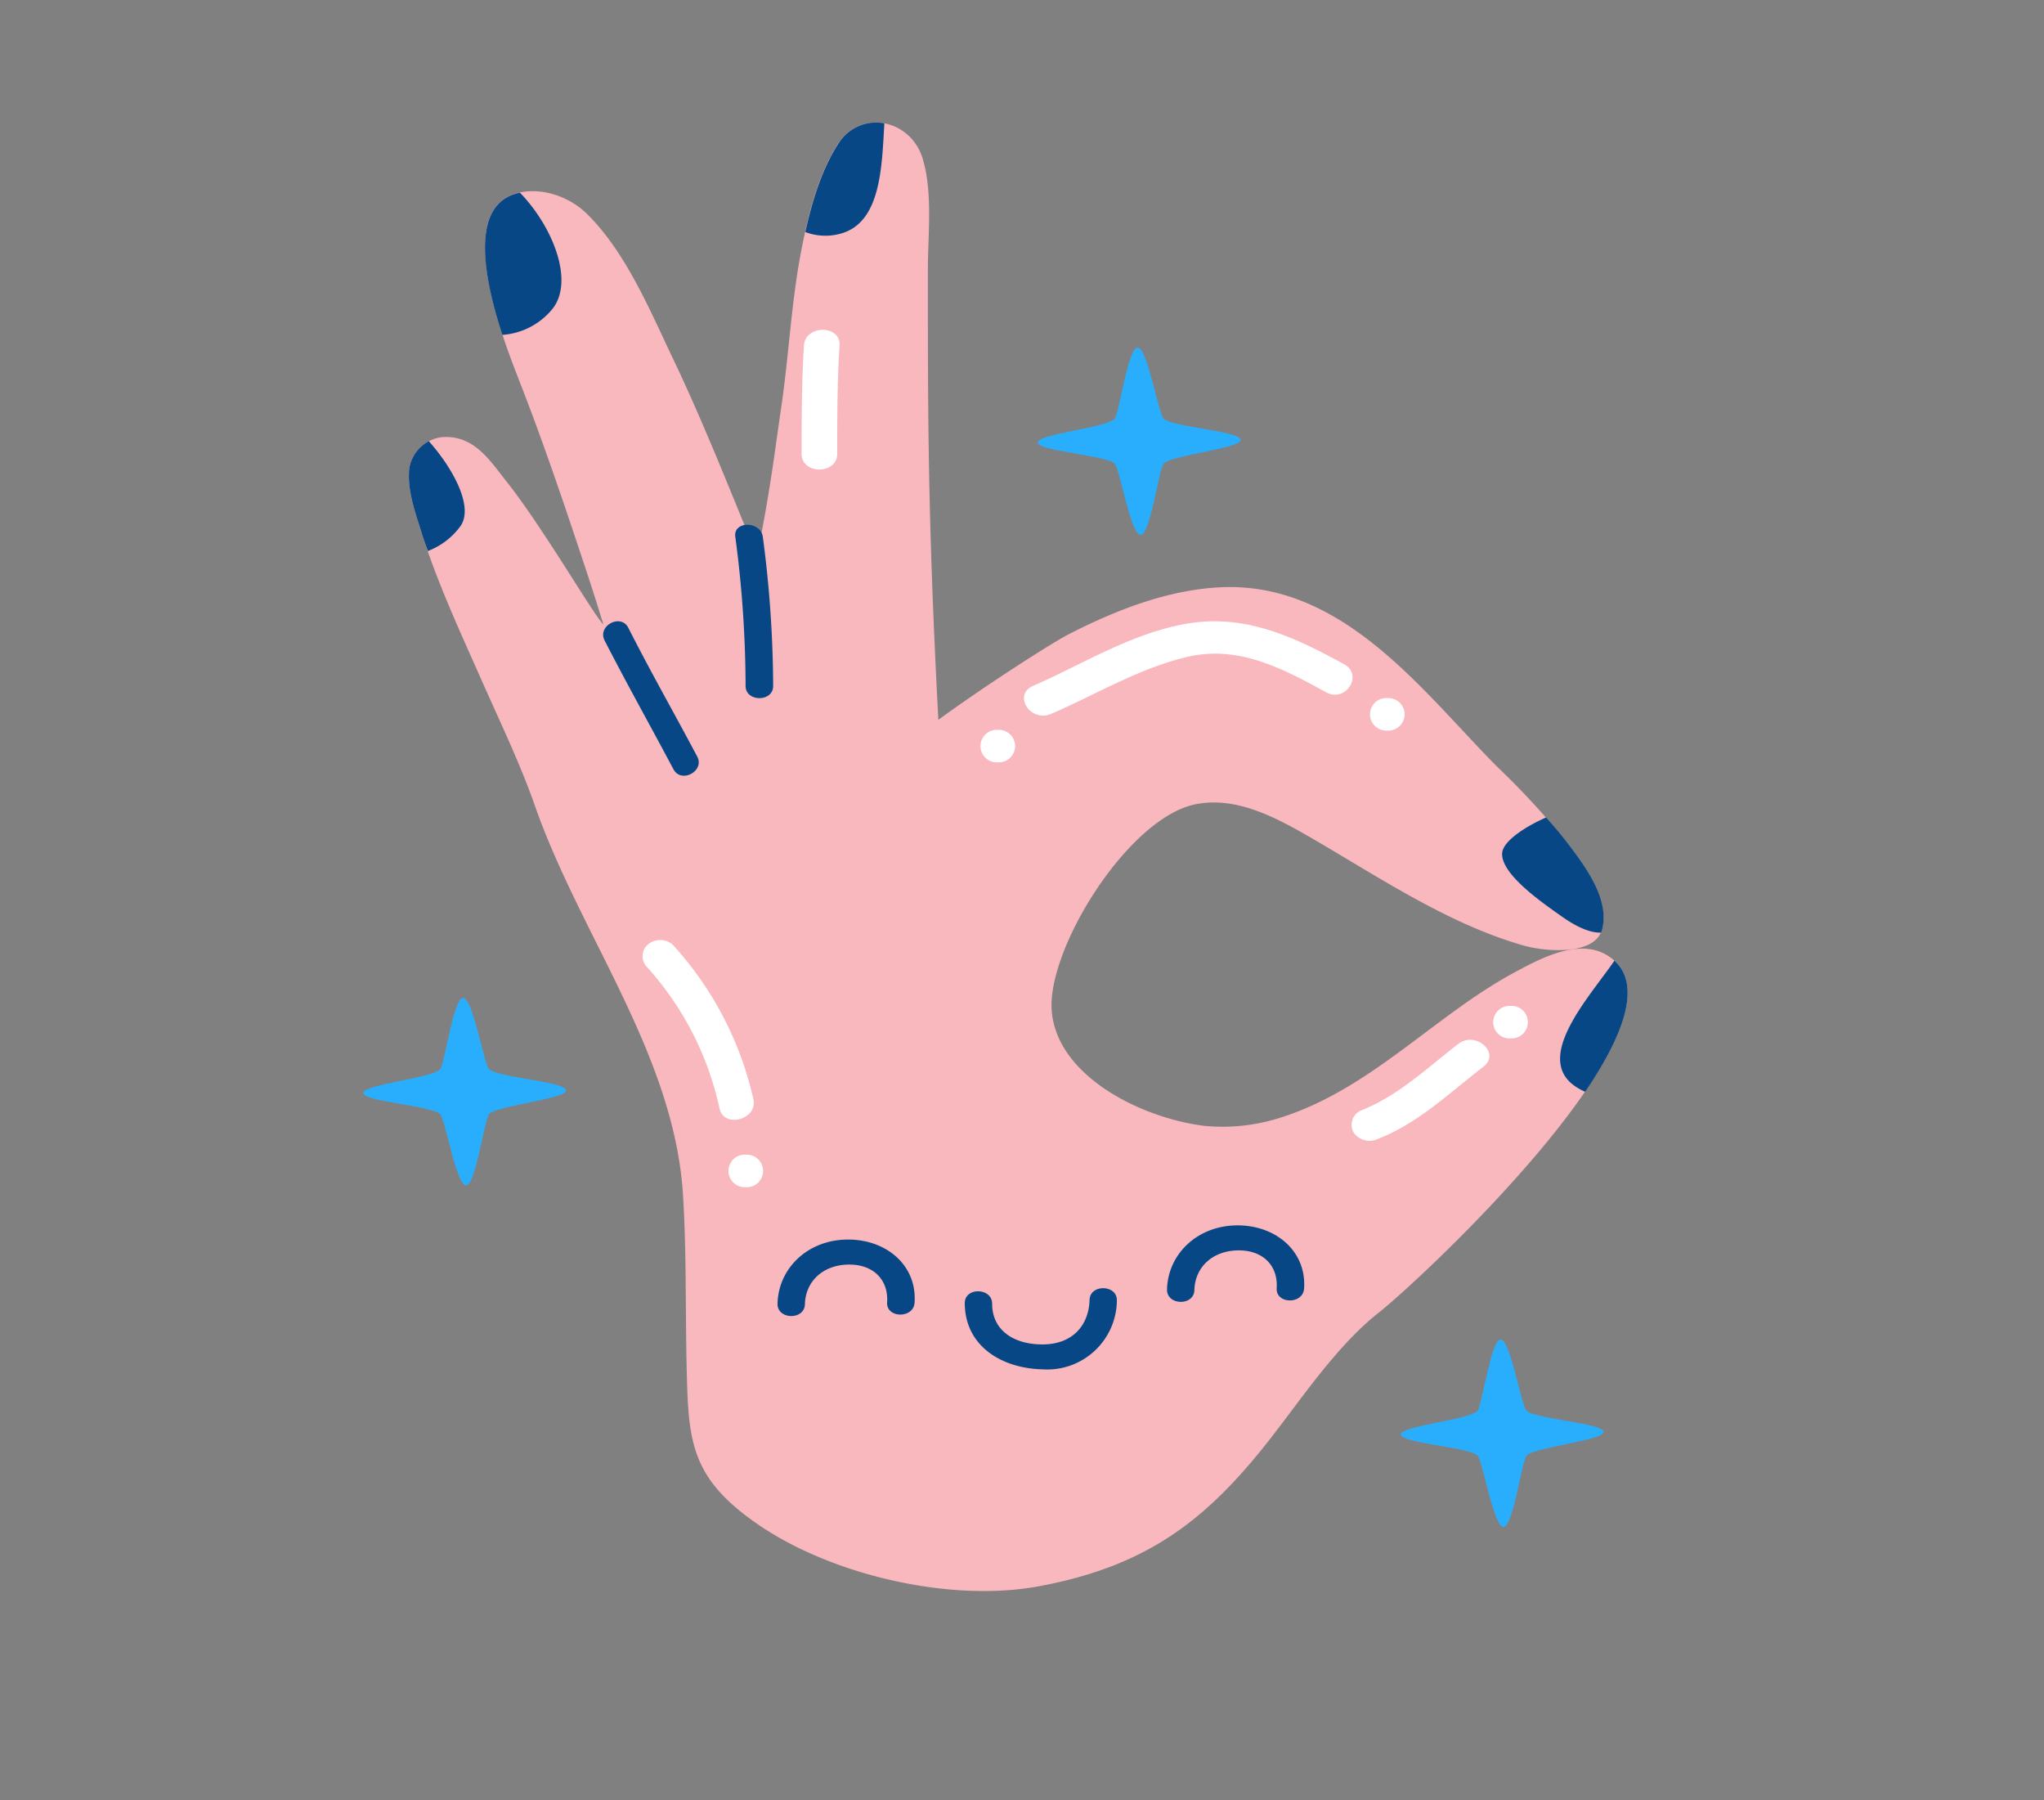 <svg xmlns="http://www.w3.org/2000/svg" viewBox="0 0 304 267.7"><rect x="0" y="0" width="304" height="267.7" fill="#808080" stroke="none"/><defs><style>.cls-1{fill:#29aefd}.cls-3,.cls-4{fill:#074785}.cls-3{fill-rule:evenodd}.cls-5{fill:#fff}</style></defs><g id="OBJECTS"><path class="cls-1" d="M72.77 159c-.81-.71-2.43-10.7-3.9-10.62s-2.75 10-3.44 10.64c-1.38 1.31-11.48 2.24-11.4 3.51s10 1.86 11.4 3.1c.79.69 2.43 10.7 3.9 10.62s2.73-10 3.44-10.63c1.34-1.26 11.51-2.24 11.43-3.51s-10.08-1.89-11.43-3.11ZM173.09 62.29c-.81-.71-2.43-10.7-3.9-10.62s-2.75 10-3.44 10.64c-1.38 1.31-11.48 2.23-11.4 3.5s10 1.87 11.4 3.1c.79.69 2.43 10.71 3.9 10.63s2.73-10 3.44-10.63c1.34-1.27 11.51-2.24 11.43-3.52s-10.09-1.91-11.43-3.1ZM227.06 209.79c-.81-.72-2.43-10.7-3.89-10.62s-2.76 10-3.45 10.64c-1.38 1.31-11.48 2.23-11.39 3.5s10 1.86 11.4 3.1c.78.69 2.42 10.7 3.89 10.63s2.73-10 3.45-10.63c1.33-1.27 11.51-2.24 11.42-3.52s-10.08-1.89-11.43-3.1Z"/><path d="M238.8 141.91c-4.25-2.37-9.86.7-13.54 2.67-12 6.47-21.47 17.46-35 21.66a28.11 28.11 0 0 1-11.17 1.16c-9.32-1.16-21.81-7.34-22.66-17-.84-9.27 11.65-29.35 21.81-30.89 5.87-1 11.68 2.14 16.44 4.88 10 5.77 20.59 13 32 16.22 3.05.87 10.71 1.57 11.62-2.56 1-4.29-2.27-8.87-4.81-12.22a116.44 116.44 0 0 0-10.73-11.74c-10.9-10.9-22.81-27.6-41.16-26.77-8 .36-15.8 3.48-22.68 7-2.29 1.17-12.08 7.39-19.36 12.71C138 77.43 138 62.43 138 40.17c0-5.29.75-11.42-.75-16.51-1.74-5.94-9.21-7.43-12.54-2.37-3.08 4.67-4.55 10.82-5.57 16.14-1.46 7.62-1.81 15.36-2.93 23-1.09 7.41-1.64 12.48-3.62 22.2-4.12-10-8.08-20.11-12.79-29.92-3.25-6.83-6.8-15.27-12.45-20.86-2.6-2.6-7-4.24-10.9-3-9.26 3.05-1 23.13.87 28 3.75 9.58 7 19.33 10.23 29.08.38 1.17.76 2.34 1.13 3.51.28.88.61 2 1.07 3.42-1.44-1.35-8.89-14.28-14.39-21.23-2.4-3-4.8-7-9.63-6.63a5.59 5.59 0 0 0-4.85 4.62c-.37 3.09.83 6.48 1.76 9.41 2.43 7.73 5.94 15.23 9.23 22.66 2.66 6 5.55 12 7.72 18.21 6.78 19.3 20.75 37.06 22 57.91.53 8.75.33 17.47.55 26.22.27 10.44.64 15.9 10.88 22.83 10.88 7.35 28.32 11.45 41.5 9 15.68-2.91 24.38-9.48 33.3-20.54 5.22-6.48 10.55-14.86 17.23-20.14 6.37-5 49-44.77 33.75-53.27Z" style="fill:#f9b7be"/><path class="cls-3" d="M82.19 45.9c3.28-4.19-.07-12.33-4.86-17.25a6.7 6.7 0 0 0-.88.23c-6.63 2.18-4.29 13.1-1.73 20.91a10.51 10.51 0 0 0 7.47-3.89ZM119.77 34.5a8.39 8.39 0 0 0 5.28.23c6-1.65 6.1-10 6.48-16.39a6.56 6.56 0 0 0-6.79 2.95c-2.52 3.83-3.97 8.71-4.97 13.21ZM68.54 78.15c1.88-2.86-1.14-8.48-4.76-12.55a5.62 5.62 0 0 0-2.9 4c-.37 3.09.83 6.48 1.76 9.41.3 1 .63 1.95 1 2.92a10.73 10.73 0 0 0 4.9-3.78ZM232.25 136.25c1.79 1.27 4 2.49 5.87 2.42a3.63 3.63 0 0 0 .2-.61c1-4.29-2.27-8.87-4.81-12.22-1.12-1.48-2.32-2.9-3.56-4.29-2.91 1.27-6.28 3.39-6.53 5.2-.35 3.25 6.36 7.73 8.83 9.5ZM240.11 142.84c-3.68 5.41-12.84 15.11-5 19.18.22.12.44.22.65.32 5.59-8.22 8.51-15.74 4.35-19.5Z"/><path class="cls-4" d="M89.92 95.23c3.3 6.44 6.85 12.76 10.24 19.15 1.15 2.17 4.68.28 3.54-1.88-3.39-6.4-7-12.72-10.25-19.15-1.12-2.19-4.65-.29-3.53 1.88ZM109.36 79.81a169.87 169.87 0 0 1 1.53 22.19c0 2.4 4.11 2.41 4.1 0a171.64 171.64 0 0 0-1.54-22.19c-.32-2.36-4.42-2.39-4.09 0Z"/><path class="cls-3" d="M126.27 184.31c-6-.07-10.49 4.17-10.63 9.52-.07 2.4 4 2.5 4.07.11.09-3.41 2.67-5.84 6.44-5.91s6 2.3 5.79 5.59c-.18 2.39 3.9 2.49 4.08.1.4-5.37-3.93-9.34-9.75-9.41ZM184.2 182.2c-6-.06-10.49 4.18-10.63 9.52-.06 2.4 4 2.5 4.07.11.09-3.41 2.68-5.84 6.45-5.91s6 2.3 5.79 5.59c-.18 2.4 3.89 2.49 4.07.11.4-5.37-3.95-9.35-9.75-9.42ZM162.05 193.28c-.11 3.77-2.51 6.55-6.82 6.62s-7.67-2-7.67-6.05c0-2.39-4.06-2.5-4.07-.1 0 6.18 5.19 9.71 11.62 9.86a10.36 10.36 0 0 0 11-10.22c.08-2.39-3.99-2.5-4.06-.11Z"/><path class="cls-5" d="M199.9 98.76c-7.13-3.9-14.43-7.44-23-6.09-8.39 1.34-15.68 6-23.24 9.31-3.09 1.33-.4 5.5 2.67 4.17 6.71-2.9 13-6.75 20.22-8.47 7.66-1.81 14.32 1.77 20.67 5.25 2.94 1.61 5.6-2.57 2.68-4.17ZM206.33 103.8a2.42 2.42 0 1 0 0 4.83 2.42 2.42 0 1 0 0-4.83ZM148.4 108.52a2.42 2.42 0 1 0 0 4.83 2.42 2.42 0 1 0 0-4.83ZM119.57 51.37c-.33 5.37-.35 10.74-.35 16.11 0 3.11 5.3 3.11 5.3 0 0-5.37 0-10.74.35-16.11.19-3.11-5.11-3.1-5.3 0ZM112.06 163.47a50.49 50.49 0 0 0-12-23 2.83 2.83 0 0 0-3.74 0 2.31 2.31 0 0 0 0 3.42A45.84 45.84 0 0 1 107 164.76c.58 3.06 5.69 1.76 5.06-1.29ZM110.92 171.69a2.42 2.42 0 1 0 0 4.83 2.42 2.42 0 1 0 0-4.83ZM216.9 155.21c-4.6 3.53-8.93 7.74-14.54 9.93a2.32 2.32 0 0 0-1 3.31 2.89 2.89 0 0 0 3.63.87c6-2.34 10.69-6.92 15.61-10.69 2.67-2.01-1.1-5.41-3.7-3.42ZM224.66 149.57a2.42 2.42 0 1 0 0 4.83 2.42 2.42 0 1 0 0-4.83Z"/></g></svg>